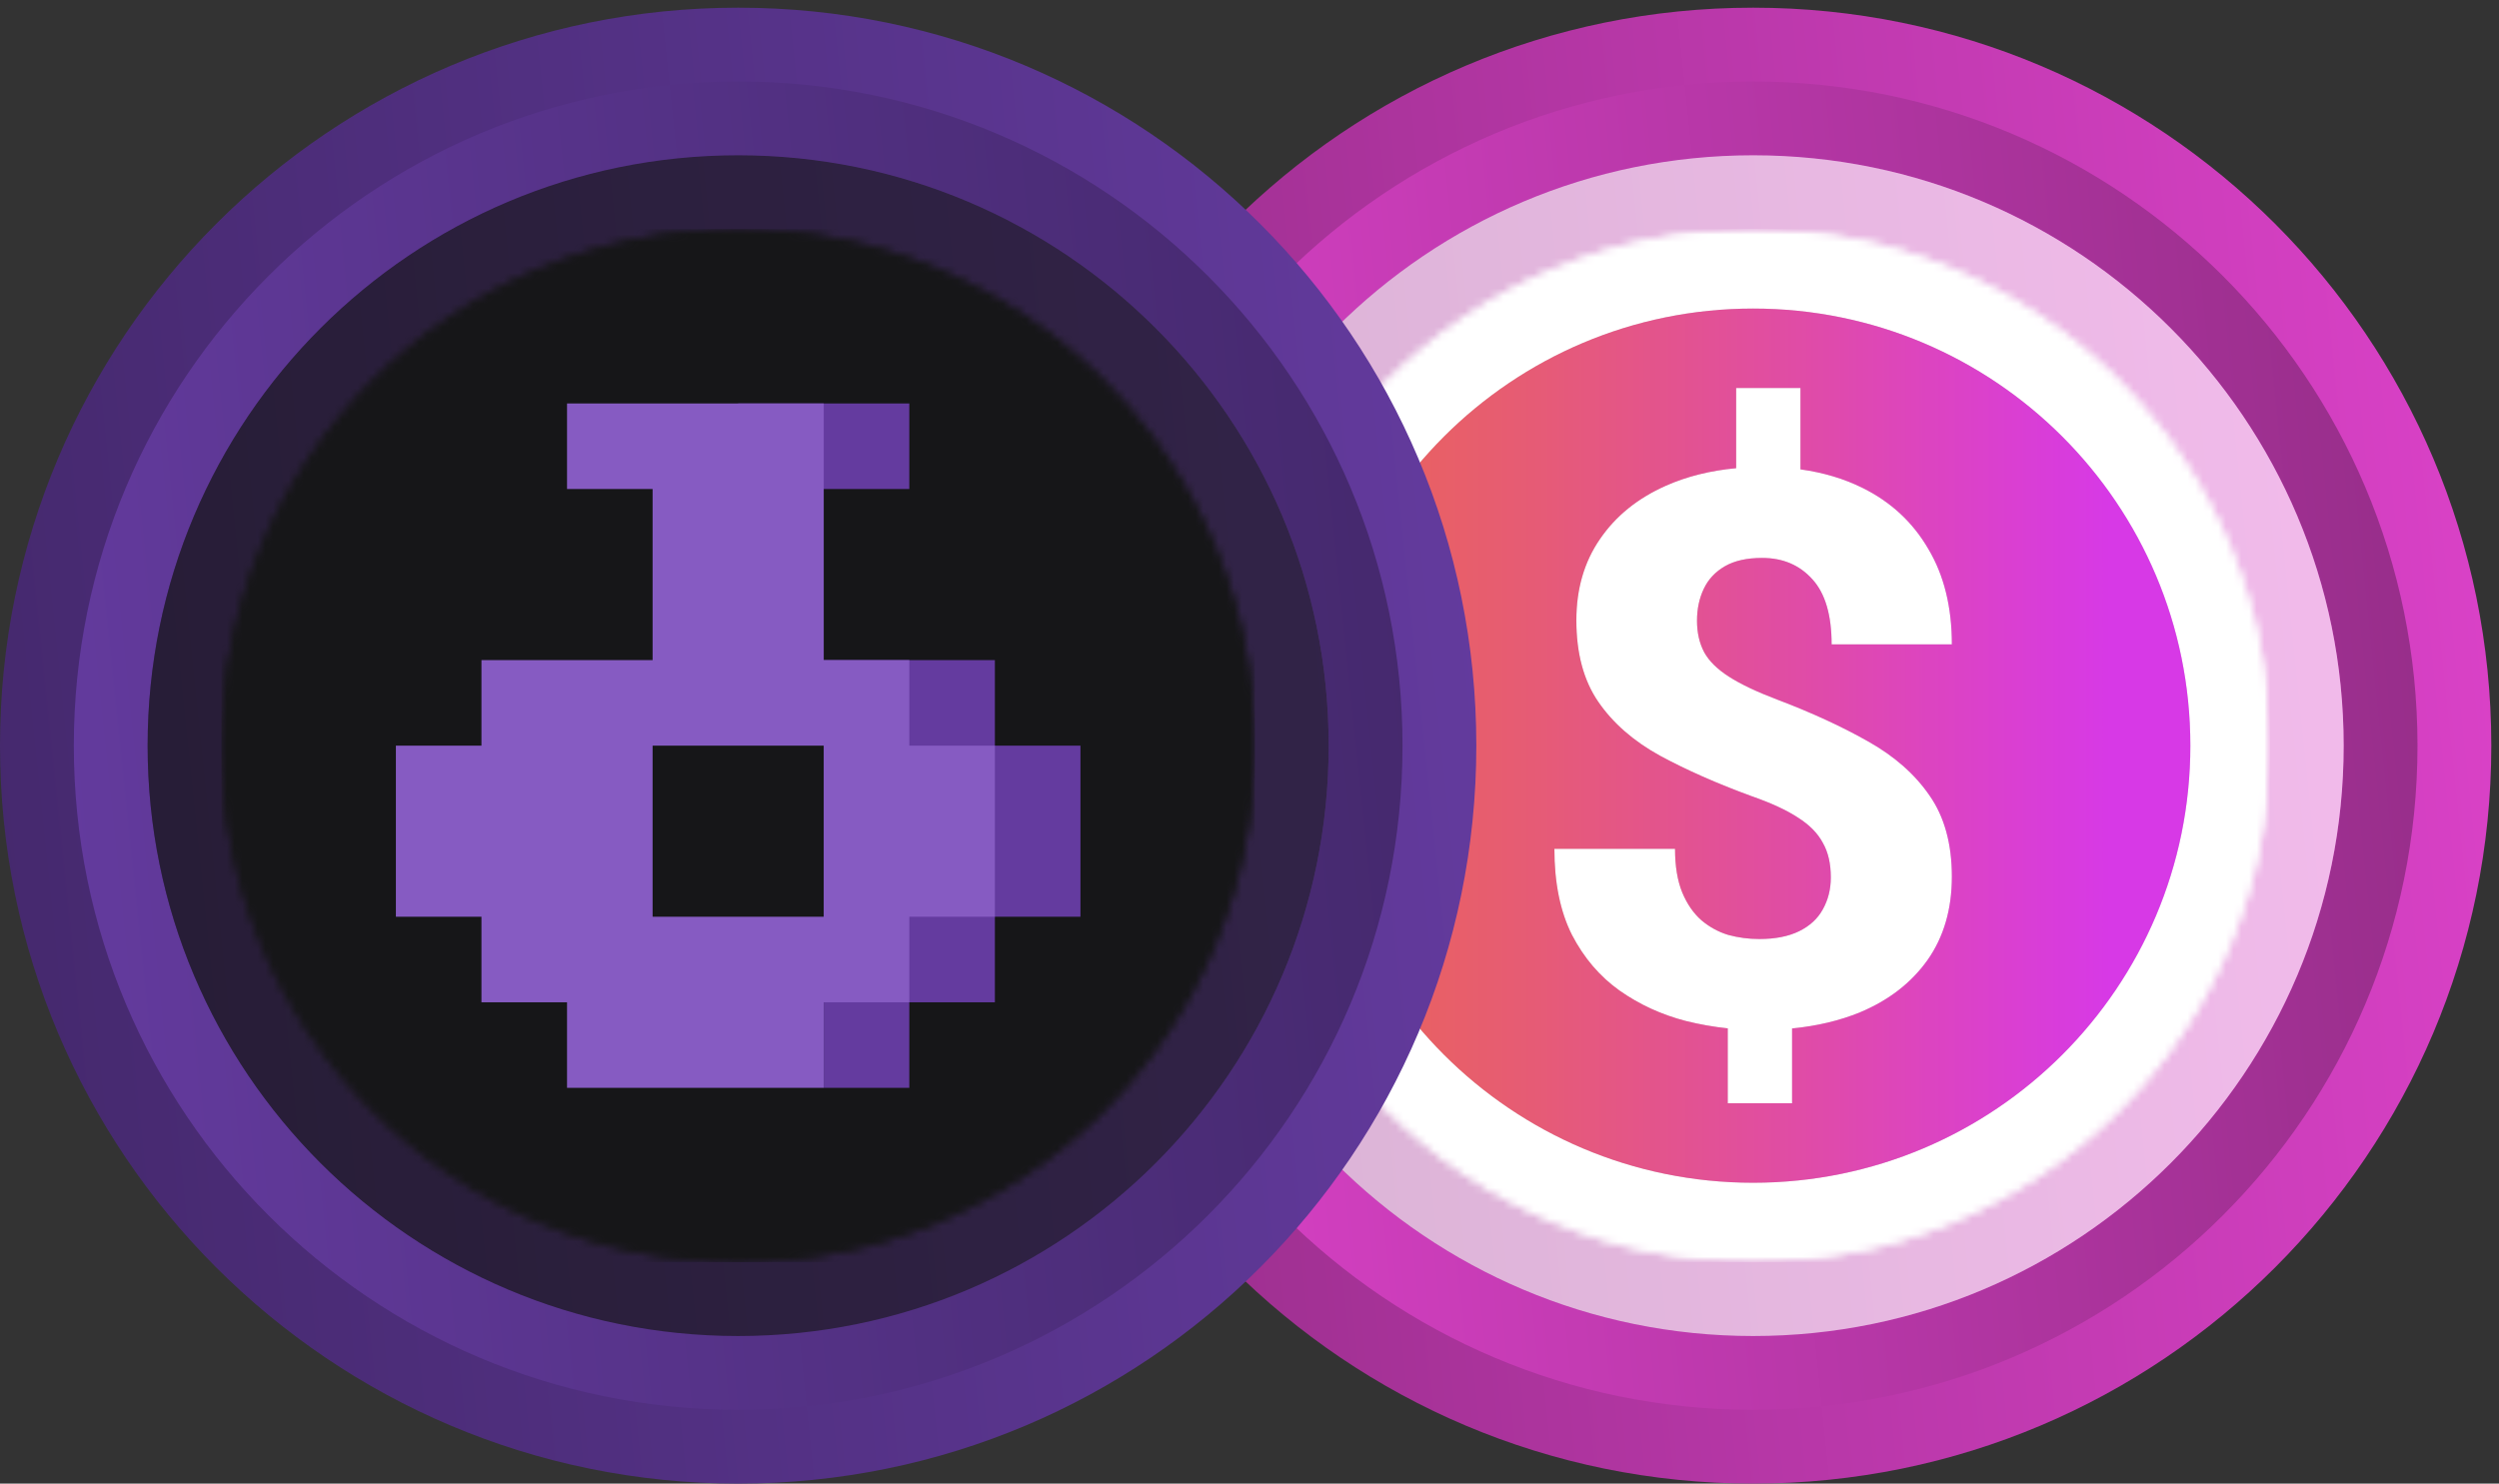 <svg width="325" height="193" viewBox="0 0 325 193" fill="none" xmlns="http://www.w3.org/2000/svg">
<rect x="0" y="0" width="325" height="193" fill="#333333" stroke="none"/>
<path d="M324 97C324 43.98 281.02 1 227.998 1C174.98 1 132 43.98 132 97C132 150.017 174.98 193 227.998 193C281.02 193 324 150.017 324 97Z" fill="url(#paint0_linear_904_74)"/>
<path d="M141.6 97.001C141.6 144.719 180.284 183.401 228.002 183.401C275.72 183.401 314.4 144.719 314.4 97.001C314.4 49.282 275.72 10.601 228.002 10.601C180.284 10.601 141.6 49.282 141.6 97.001Z" fill="url(#paint1_linear_904_74)"/>
<path d="M304.799 97C304.799 54.584 270.415 20.2 227.998 20.2C185.583 20.2 151.199 54.584 151.199 97C151.199 139.414 185.583 173.801 227.998 173.801C270.415 173.801 304.799 139.414 304.799 97Z" fill="url(#paint2_linear_904_74)"/>
<path d="M304.799 97C304.799 54.584 270.415 20.2 227.998 20.2C185.583 20.2 151.199 54.584 151.199 97C151.199 139.414 185.583 173.801 227.998 173.801C270.415 173.801 304.799 139.414 304.799 97Z" fill="white" fill-opacity="0.64"/>
<mask id="mask0_904_74" style="mask-type:alpha" maskUnits="userSpaceOnUse" x="160" y="29" width="136" height="136">
<path d="M295.199 97.001C295.199 59.889 265.111 29.801 227.997 29.801C190.887 29.801 160.799 59.889 160.799 97.001C160.799 134.113 190.887 164.201 227.997 164.201C265.111 164.201 295.199 134.113 295.199 97.001Z" fill="url(#paint3_linear_904_74)"/>
<path d="M295.199 97.001C295.199 59.889 265.111 29.801 227.997 29.801C190.887 29.801 160.799 59.889 160.799 97.001C160.799 134.113 190.887 164.201 227.997 164.201C265.111 164.201 295.199 134.113 295.199 97.001Z" fill="white"/>
</mask>
<g mask="url(#mask0_904_74)">
<mask id="mask1_904_74" style="mask-type:luminance" maskUnits="userSpaceOnUse" x="160" y="29" width="136" height="136">
<path d="M295.199 29.801H160.799V164.201H295.199V29.801Z" fill="white"/>
</mask>
<g mask="url(#mask1_904_74)">
<path d="M295.199 29.801H160.799V164.201H295.199V29.801Z" fill="white"/>
<path d="M295.199 97.001C295.199 59.887 265.112 29.801 227.999 29.801C190.885 29.801 160.799 59.887 160.799 97.001C160.799 134.114 190.885 164.201 227.999 164.201C265.112 164.201 295.199 134.114 295.199 97.001Z" fill="white"/>
<path fill-rule="evenodd" clip-rule="evenodd" d="M227.999 153.862C259.402 153.862 284.86 128.404 284.86 97C284.86 65.596 259.402 40.139 227.999 40.139C196.595 40.139 171.137 65.596 171.137 97C171.137 128.404 196.595 153.862 227.999 153.862ZM225.79 60.906V50.478H234.154V61.059C237.128 61.468 239.83 62.276 242.259 63.484C245.93 65.309 248.77 67.949 250.779 71.405C252.822 74.827 253.844 78.967 253.844 83.824H238.206C238.206 80.01 237.375 77.191 235.713 75.365C234.05 73.507 231.868 72.578 229.167 72.578C227.193 72.578 225.582 72.937 224.335 73.654C223.088 74.371 222.171 75.349 221.582 76.587C220.993 77.826 220.699 79.211 220.699 80.743C220.699 82.308 221.01 83.677 221.634 84.851C222.257 85.992 223.331 87.051 224.855 88.029C226.379 89.007 228.474 90.001 231.141 91.011C235.609 92.706 239.54 94.515 242.934 96.439C246.363 98.362 249.03 100.709 250.935 103.48C252.874 106.25 253.844 109.771 253.844 114.041C253.844 118.278 252.788 121.897 250.675 124.896C248.562 127.862 245.636 130.127 241.895 131.692C239.26 132.771 236.316 133.47 233.063 133.789V143.524H224.699V133.776C222.869 133.585 221.051 133.265 219.244 132.816C216.092 132.002 213.217 130.681 210.62 128.856C208.057 127.031 205.996 124.618 204.438 121.62C202.914 118.588 202.152 114.856 202.152 110.423H217.841C217.841 112.672 218.153 114.563 218.776 116.095C219.4 117.594 220.231 118.8 221.27 119.713C222.309 120.593 223.469 121.228 224.751 121.62C226.067 121.978 227.418 122.157 228.803 122.157C230.881 122.157 232.613 121.815 233.998 121.131C235.384 120.446 236.405 119.501 237.063 118.295C237.756 117.056 238.103 115.671 238.103 114.139C238.103 112.346 237.756 110.847 237.063 109.64C236.405 108.402 235.332 107.31 233.842 106.365C232.353 105.387 230.344 104.458 227.816 103.578C223.279 101.915 219.296 100.155 215.867 98.297C212.438 96.406 209.771 94.075 207.866 91.305C205.962 88.534 205.009 84.997 205.009 80.695C205.009 76.62 206.031 73.1 208.074 70.133C210.118 67.135 212.975 64.82 216.646 63.19C219.378 61.978 222.426 61.216 225.79 60.906Z" fill="#D9D9D9"/>
<path fill-rule="evenodd" clip-rule="evenodd" d="M227.999 153.862C259.402 153.862 284.86 128.404 284.86 97C284.86 65.596 259.402 40.139 227.999 40.139C196.595 40.139 171.137 65.596 171.137 97C171.137 128.404 196.595 153.862 227.999 153.862ZM225.79 60.906V50.478H234.154V61.059C237.128 61.468 239.83 62.276 242.259 63.484C245.93 65.309 248.77 67.949 250.779 71.405C252.822 74.827 253.844 78.967 253.844 83.824H238.206C238.206 80.01 237.375 77.191 235.713 75.365C234.05 73.507 231.868 72.578 229.167 72.578C227.193 72.578 225.582 72.937 224.335 73.654C223.088 74.371 222.171 75.349 221.582 76.587C220.993 77.826 220.699 79.211 220.699 80.743C220.699 82.308 221.01 83.677 221.634 84.851C222.257 85.992 223.331 87.051 224.855 88.029C226.379 89.007 228.474 90.001 231.141 91.011C235.609 92.706 239.54 94.515 242.934 96.439C246.363 98.362 249.03 100.709 250.935 103.48C252.874 106.25 253.844 109.771 253.844 114.041C253.844 118.278 252.788 121.897 250.675 124.896C248.562 127.862 245.636 130.127 241.895 131.692C239.26 132.771 236.316 133.47 233.063 133.789V143.524H224.699V133.776C222.869 133.585 221.051 133.265 219.244 132.816C216.092 132.002 213.217 130.681 210.62 128.856C208.057 127.031 205.996 124.618 204.438 121.62C202.914 118.588 202.152 114.856 202.152 110.423H217.841C217.841 112.672 218.153 114.563 218.776 116.095C219.4 117.594 220.231 118.8 221.27 119.713C222.309 120.593 223.469 121.228 224.751 121.62C226.067 121.978 227.418 122.157 228.803 122.157C230.881 122.157 232.613 121.815 233.998 121.131C235.384 120.446 236.405 119.501 237.063 118.295C237.756 117.056 238.103 115.671 238.103 114.139C238.103 112.346 237.756 110.847 237.063 109.64C236.405 108.402 235.332 107.31 233.842 106.365C232.353 105.387 230.344 104.458 227.816 103.578C223.279 101.915 219.296 100.155 215.867 98.297C212.438 96.406 209.771 94.075 207.866 91.305C205.962 88.534 205.009 84.997 205.009 80.695C205.009 76.62 206.031 73.1 208.074 70.133C210.118 67.135 212.975 64.82 216.646 63.19C219.378 61.978 222.426 61.216 225.79 60.906Z" fill="url(#paint4_linear_904_74)"/>
</g>
</g>
<g clip-path="url(#clip0_904_74)">
<path d="M192 97C192 43.98 149.02 1 95.999 1C42.98 1 0 43.98 0 97C0 150.017 42.98 193 95.999 193C149.02 193 192 150.017 192 97Z" fill="url(#paint5_linear_904_74)"/>
<path d="M9.6 97.001C9.6 144.719 48.283 183.4 96.001 183.4C143.719 183.4 182.4 144.719 182.4 97.001C182.4 49.282 143.719 10.601 96.001 10.601C48.283 10.601 9.6 49.282 9.6 97.001Z" fill="url(#paint6_linear_904_74)"/>
<path d="M172.799 97C172.799 54.584 138.415 20.2 95.998 20.2C53.583 20.2 19.199 54.584 19.199 97C19.199 139.413 53.583 173.8 95.998 173.8C138.415 173.8 172.799 139.413 172.799 97Z" fill="url(#paint7_linear_904_74)"/>
<path d="M172.799 97C172.799 54.584 138.415 20.2 95.998 20.2C53.583 20.2 19.199 54.584 19.199 97C19.199 139.413 53.583 173.8 95.998 173.8C138.415 173.8 172.799 139.413 172.799 97Z" fill="#161618" fill-opacity="0.64"/>
<mask id="mask2_904_74" style="mask-type:alpha" maskUnits="userSpaceOnUse" x="28" y="29" width="136" height="136">
<path d="M163.201 97C163.201 59.888 133.113 29.8 95.999 29.8C58.889 29.8 28.801 59.888 28.801 97C28.801 134.112 58.889 164.2 95.999 164.2C133.113 164.2 163.201 134.112 163.201 97Z" fill="url(#paint8_linear_904_74)"/>
<path d="M163.201 97C163.201 59.888 133.113 29.8 95.999 29.8C58.889 29.8 28.801 59.888 28.801 97C28.801 134.112 58.889 164.2 95.999 164.2C133.113 164.2 163.201 134.112 163.201 97Z" fill="white"/>
</mask>
<g mask="url(#mask2_904_74)">
<path d="M163.201 29.8H28.801V164.2H163.201V29.8Z" fill="#161618"/>
<path d="M118.257 52.485H96V63.614H118.257V52.485Z" fill="#643B9F"/>
<path d="M129.386 97V85.871H107.129V141.514H118.257V130.386H129.386V119.257H140.515V97H129.386Z" fill="#643B9F"/>
<path fill-rule="evenodd" clip-rule="evenodd" d="M73.744 52.485H107.13V85.871H118.258V97H129.387V119.257H118.258V130.386H107.13V141.514H73.744V130.386H62.615V119.257H51.486V97H62.615V85.871H84.872V63.614H73.744V52.485ZM84.872 119.257H107.13V97H84.872V119.257Z" fill="#865BC2"/>
</g>
</g>
<defs>
<linearGradient id="paint0_linear_904_74" x1="324" y1="0.999" x2="114.347" y2="22.736" gradientUnits="userSpaceOnUse">
<stop stop-color="#DC42C9"/>
<stop offset="1" stop-color="#952D88"/>
</linearGradient>
<linearGradient id="paint1_linear_904_74" x1="141.6" y1="183.401" x2="330.288" y2="163.839" gradientUnits="userSpaceOnUse">
<stop stop-color="#DC42C9"/>
<stop offset="1" stop-color="#952D88"/>
</linearGradient>
<linearGradient id="paint2_linear_904_74" x1="304.799" y1="20.2" x2="137.077" y2="37.589" gradientUnits="userSpaceOnUse">
<stop stop-color="#DC42C9"/>
<stop offset="1" stop-color="#952D88"/>
</linearGradient>
<linearGradient id="paint3_linear_904_74" x1="168.705" y1="44.624" x2="284.328" y2="148.389" gradientUnits="userSpaceOnUse">
<stop stop-color="#00E599"/>
<stop offset="1" stop-color="#00AF92"/>
</linearGradient>
<linearGradient id="paint4_linear_904_74" x1="181.477" y1="97" x2="274.522" y2="97" gradientUnits="userSpaceOnUse">
<stop stop-color="#E96161"/>
<stop offset="0.2" stop-color="#E65B76"/>
<stop offset="0.61" stop-color="#DF4AAC"/>
<stop offset="1" stop-color="#D739E6"/>
</linearGradient>
<linearGradient id="paint5_linear_904_74" x1="192" y1="0.999" x2="-17.653" y2="22.736" gradientUnits="userSpaceOnUse">
<stop stop-color="#643B9F"/>
<stop offset="1" stop-color="#44286C"/>
</linearGradient>
<linearGradient id="paint6_linear_904_74" x1="9.6" y1="183.401" x2="198.287" y2="163.838" gradientUnits="userSpaceOnUse">
<stop stop-color="#643B9F"/>
<stop offset="1" stop-color="#44286C"/>
</linearGradient>
<linearGradient id="paint7_linear_904_74" x1="172.799" y1="20.2" x2="5.077" y2="37.589" gradientUnits="userSpaceOnUse">
<stop stop-color="#643B9F"/>
<stop offset="1" stop-color="#44286C"/>
</linearGradient>
<linearGradient id="paint8_linear_904_74" x1="36.707" y1="44.623" x2="152.33" y2="148.388" gradientUnits="userSpaceOnUse">
<stop stop-color="#00E599"/>
<stop offset="1" stop-color="#00AF92"/>
</linearGradient>
<clipPath id="clip0_904_74">
<rect width="192" height="192" fill="white" transform="translate(0 1)"/>
</clipPath>
</defs>
</svg>
